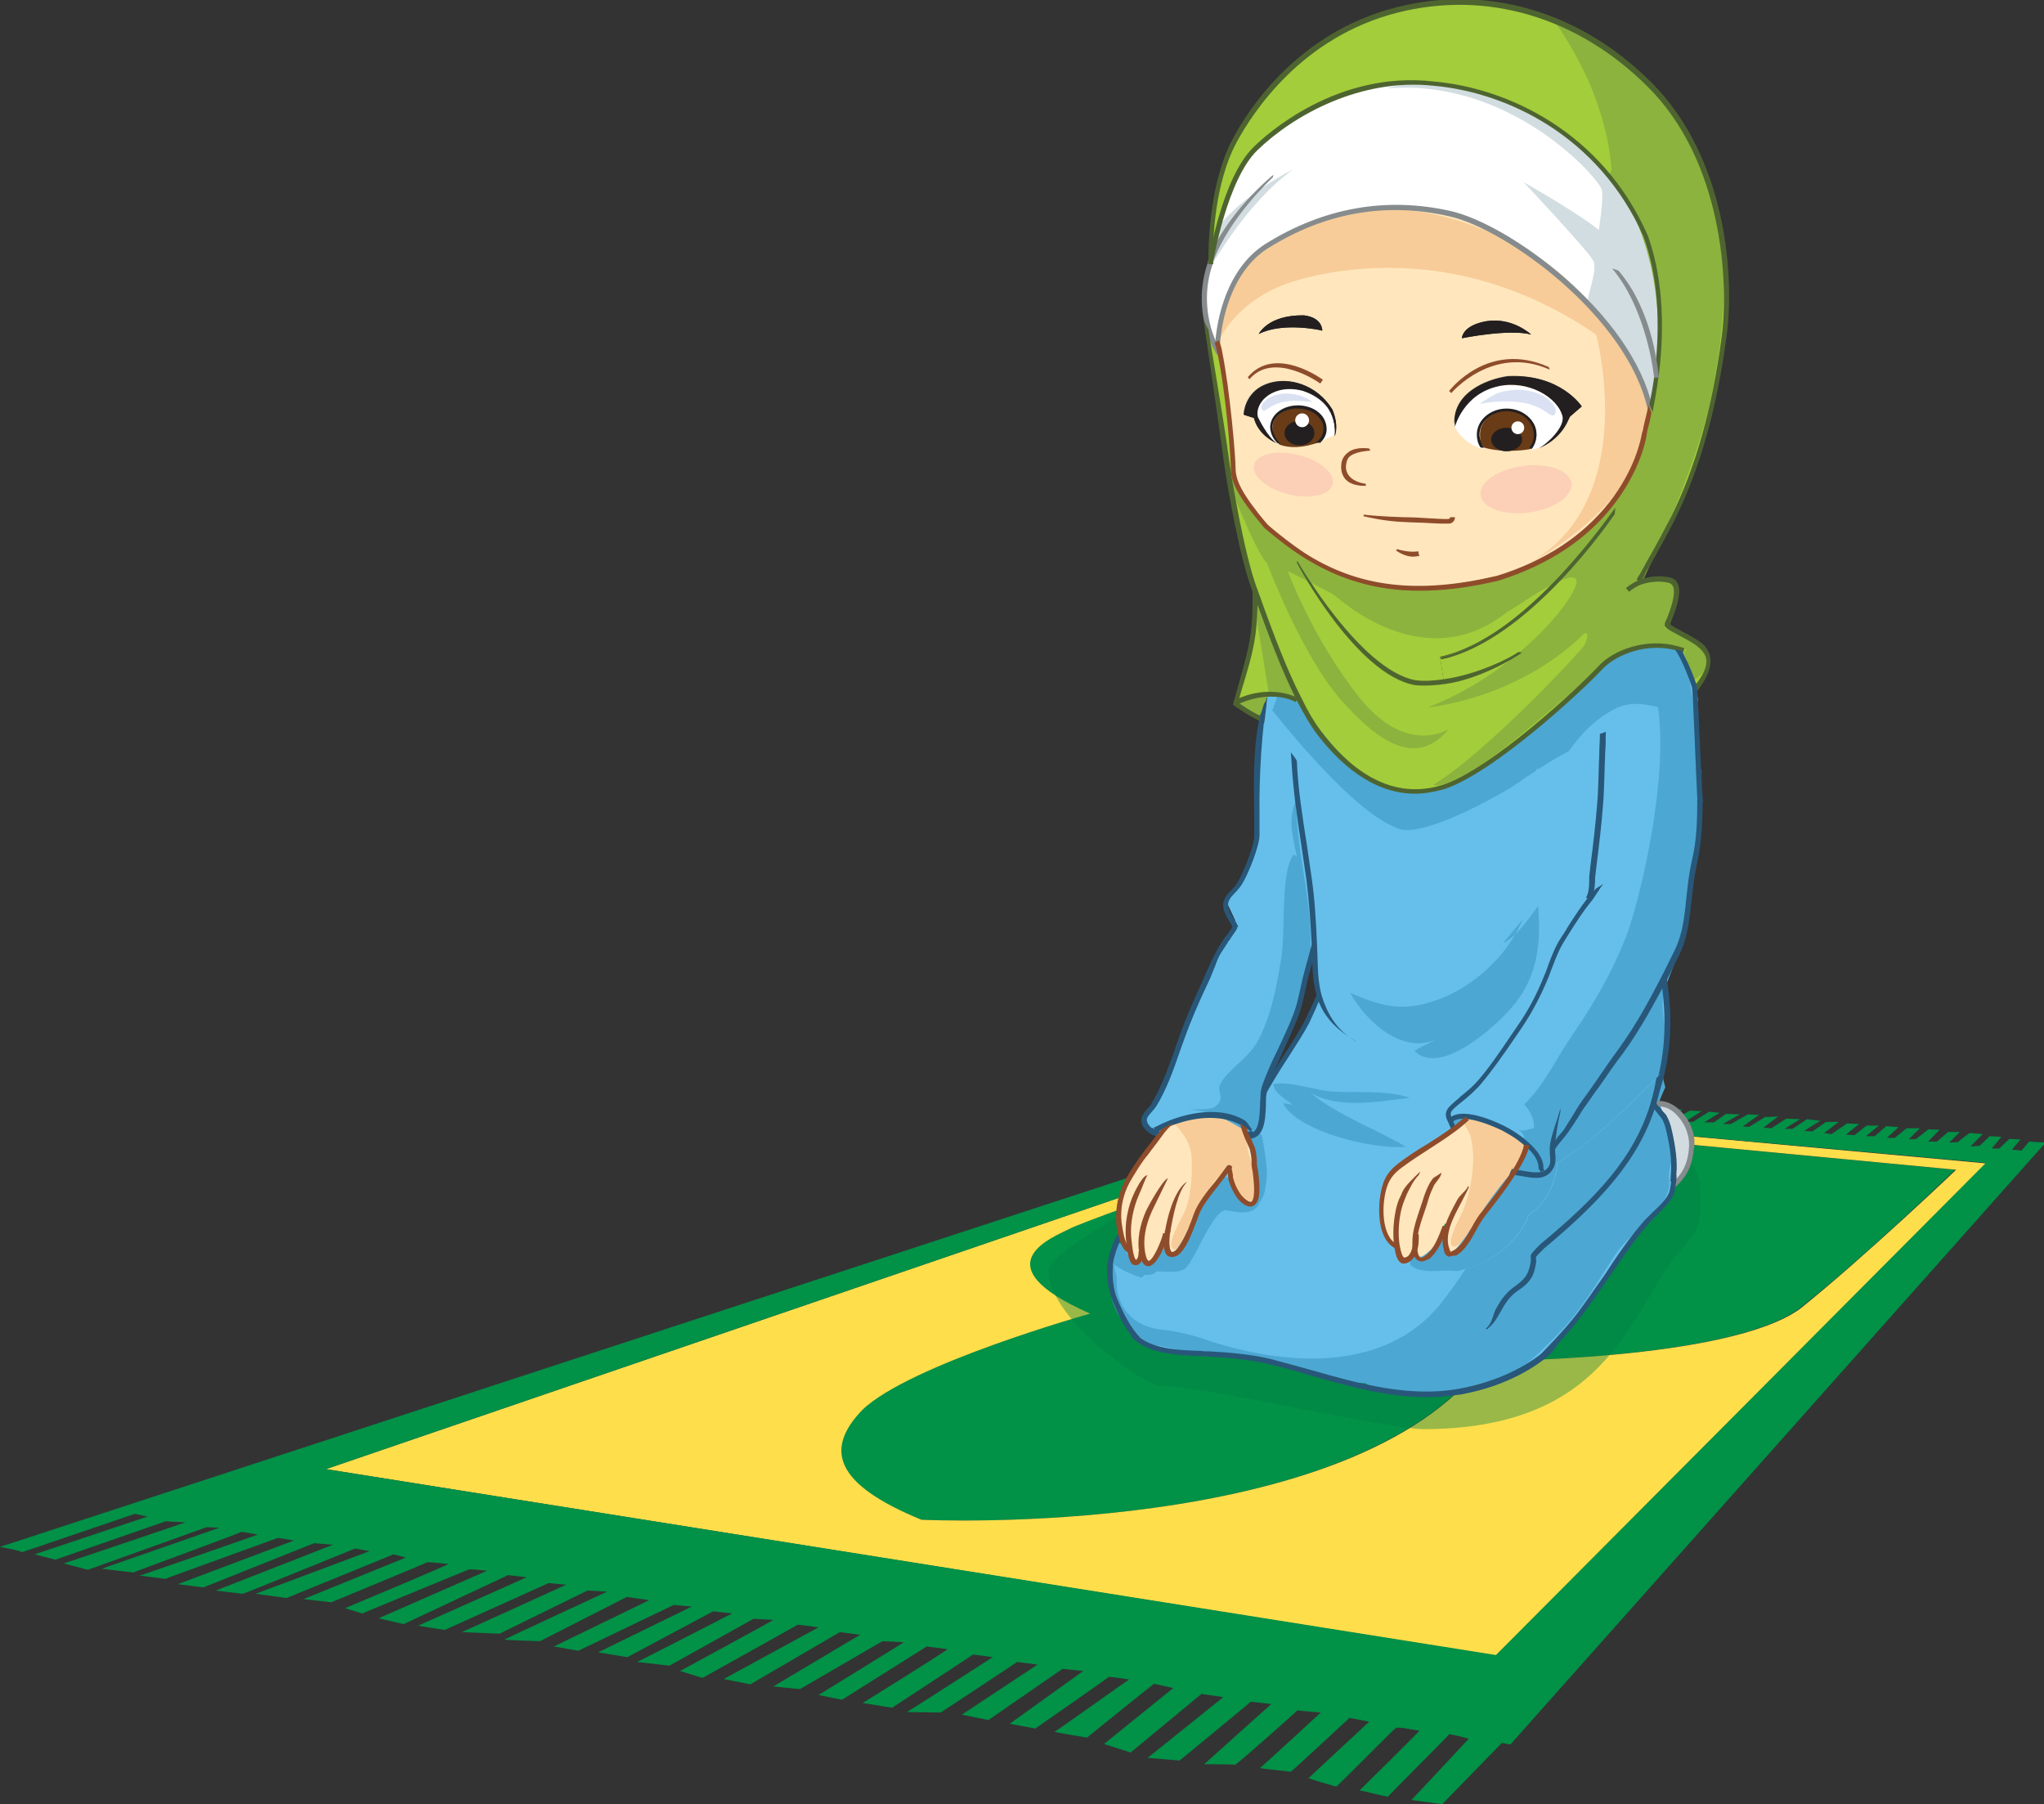 <?xml version="1.0" encoding="utf-8"?>
<!-- Generator: Adobe Illustrator 21.1.0, SVG Export Plug-In . SVG Version: 6.00 Build 0)  -->
<svg version="1.1" id="Layer_1" xmlns="http://www.w3.org/2000/svg" xmlns:xlink="http://www.w3.org/1999/xlink" x="0px" y="0px"
	 viewBox="0 0 383.8 338.7" style="enable-background:new 0 0 383.8 338.7;" xml:space="preserve">
<rect x="0" y="0" width="383.8" height="338.7" fill="#333333" stroke="none"/>
<style type="text/css">
	.st0{fill:#019147;}
	.st1{fill:#FFDE4C;}
	.st2{opacity:0.4;fill:#028142;}
	.st3{fill:#66BFEB;}
	.st4{fill:#FFE6BD;}
	.st5{fill:#4CA7D3;}
	.st6{fill:#F7CC98;}
	.st7{fill:#285779;}
	.st8{fill:#8E4C2B;}
	.st9{fill:#A3CD3A;}
	.st10{fill:#FFFFFF;}
	.st11{fill:#231F20;}
	.st12{fill:#693B17;}
	.st13{fill:#D2DDE1;}
	.st14{fill:#8CB33E;}
	.st15{fill:#868B8D;}
	.st16{fill:#4E6430;}
	.st17{fill:#DAE1F2;}
	.st18{fill:#FCCFB7;}
	.st19{fill:#D2DCE0;}
	.st20{fill:#868C8E;}
</style>
<g>
	<g>
		<g>
			<g id="XMLID_96_">
				<g>
					<path class="st0" d="M259.4,209.4l107.7,10.2c0,0-17.2,16.6-29.3,26.1c-13.5,9.8-59.1,9.8-59.1,9.8
						c-24.9,33.9-105.9,29.8-105.9,29.8c-16.3-6.7-18.1-13.2-11.1-20.6c8.9-8.6,42.8-18.1,42.8-18.1c-21.2-9.3-6.5-14.5-3.7-16
						C203.7,229.1,259.4,209.4,259.4,209.4z"/>
					<path class="st1" d="M61.2,275.8L259.4,208l113.5,10.4l-92,92.4L61.2,275.8z M201,230.6c-2.8,1.5-17.5,6.7,3.7,16
						c0,0-33.9,9.5-42.8,18.1c-7.1,7.4-5.2,13.9,11.1,20.6c0,0,81,4,105.9-29.8c0,0,45.6,0,59.1-9.8c12-9.6,29.3-26.1,29.3-26.1
						l-107.7-10.2C259.4,209.4,203.7,229.1,201,230.6z"/>
					<path class="st0" d="M61.2,275.8l219.7,34.9l92-92.4L259.4,208L61.2,275.8z M88.2,294.6c-0.2,0-20.2,8.3-20.2,8.3l-3.2-1
						c0,0,19.6-8.2,19.4-8.3c-0.1,0-3.9-0.4-4-0.3c-0.1,0.1-18,7.5-18,7.5l-5.2-0.6l19.2-7.8l-2.3-0.6l-20.1,8.2l-5.8-0.8l21.4-8
						l-2.7-0.5c0,0-20.9,8.5-21.1,8.5c-0.2,0-5.1-0.6-5.1-0.6l22-8.6l-3.5-0.3L38.2,298l-4.8-0.6l21.8-8.2l-3-0.5l-21.2,7.7
						c0,0-4.5-0.6-4.8-0.6c0.8-0.2,22.2-7.7,22.2-7.7s-3.1-0.6-3.1-0.5c0,0.1-20.3,7.6-20.3,7.6l-5.9-0.7l22.1-7.7l-2.4-0.1l-22.3,8
						c0,0-4.6-1.2-4.5-1.2c0.1,0,22.8-7.7,22.8-7.7l-3.7-0.2l-20.7,7.2l-3.9-1l21.2-7.1l-2.4-0.5c0,0-21.1,7.2-21.2,7.2
						C4,291.1,0,290.4,0,290.4l266.2-87.1l0.9,0.2l-3.9,2.1l1,0.1l4.3-1.8l1.8,0.1l-4,2l1.2,0.2l4-2l2,0.1c0,0-4.1,2-4,2.1
						c0.1,0.1,1.3,0.1,1.3,0.1l4.1-2l1.6,0.1l-3.2,2.2h1.5l3.5-2.1h1.7l-3.5,2.3c0,0,1.1,0,1.3,0c0.1,0,3.8-2,3.8-2l1.9,0.2
						l-3.7,2.1l1.4,0.1l3.6-1.9l2.3,0.1c0,0-3.9,2.2-3.8,2.2s1.3,0.1,1.3,0.1l3.8-2.2l2.5,0.2l-3.8,2.2h1.5l3.4-2
						c0,0,1.8,0.1,1.9,0.1c0,0-3,2.1-3,2.1l1.5,0l3.1-1.9c0,0,2.2,0,2.3,0c0.1,0-3.3,2-3.3,2l1.2,0.1l3.6-1.9l2,0.2c0,0-3.5,2-3.3,2
						s1.5,0,1.5,0l3.3-1.7l2,0.2l-2.9,1.9l1.1,0.1l3.3-1.8h2.3l-3.7,2l1.8,0l3.3-1.6l2,0l-2.9,1.9l1.6,0.1l3.1-1.7l2.1,0.1l-3,1.9
						l1.4,0l3-1.7l2.2,0.1c0,0-3.2,2-3,2c0.2,0,1.4,0,1.4,0l3-1.9l2,0.2l-2.9,1.8h1.8l2.3-1.6l2.6,0.1l-3.2,1.8l1.5,0l3.2-1.8
						l2.1,0.1c0,0-3.2,2.2-3,2.2c0.1,0,1.2,0,1.2,0l2.9-1.8l2.5-0.1c0,0-2.9,2.1-2.7,2.1s1.4,0.1,1.4,0.1l2.8-1.8l2.6,0.1l-2.9,1.8
						l1.5,0l2.7-1.8l2.5,0.3c0,0-3.1,1.9-3,1.9s1.5,0.1,1.5,0.1l2.6-1.8h2.4l-2.8,2.1l1.4,0.2l2.9-2l2.3,0.1l-2.5,2l1.6,0.1l2.3-1.8
						l2.3,0c0,0-2.5,2-2.4,2s1.6,0,1.6,0l2.2-1.9l2.3,0.2l-2.2,2l1.5,0l2.2-1.8h2.5l-2.1,2.1l1.4-0.1l2.3-1.8l2.1,0.1
						c0,0-2.2,2.2-2.1,2.2c0.1,0,1.6,0,1.6,0l2.1-1.8h2.2l-2,2l1.6-0.1c0,0,2.1-1.7,2.3-1.7s2.4,0.2,2.4,0.2l-2.3,2.3l1.7-0.1
						l1.9-1.8l2.2,0.1l-1.8,2.2l1.4,0l1.9-1.8l2.1,0.1l-1.6,1.9l1.8,0.2l1.4-1.7l3.1,0.2L283.6,327.5l-1.6-0.3l-11.2,11.5
						c0,0-5.7-0.8-5.8-0.8c0.1,0,10.8-11.5,10.8-11.5s-3.8-1-3.7-0.8c0,0.1-11.5,11.6-11.5,11.7c-0.2,0-5.3-1.2-5.3-1.2
						s11.5-11.3,11.2-11.2c-0.3,0-3.9-0.8-4.4-0.5c-0.5,0.3-11,11-11.2,11c-0.1,0-5.2-1.5-5.2-1.6c0.1-0.1,11.4-10.6,11.4-10.6
						l-3.7-0.7c0,0-10.9,10.1-11,10.1c-0.1,0-5.9-0.6-5.8-0.7c0.1,0,11.4-10.4,11.4-10.4s-4.4-0.4-4.4-0.4
						c0.1,0-11.5,10.3-11.7,10.2c-0.1-0.1-5.8-0.1-5.8-0.1l12.6-11.3c0,0-4-0.5-3.9-0.4c0.1,0-13.3,11-13.3,11l-6-0.5l14.2-11.4
						l-4.1-0.6L212.3,329l-5-1.6l13-10.5c0,0-3.5-0.8-3.6-0.8c-0.1,0-12.6,10.1-12.6,10.1s-6.1-1-6.1-1.1c0.2,0,13.9-9.8,14-9.8
						c0.1,0-3.9-0.6-3.8-0.5c0,0.1-13.8,9.7-13.8,9.7l-4.8-0.9l13.8-9.9l-3.9-0.4l-13.9,9.6l-5-1l14.2-9.4L191,312
						c0,0-14.3,9.5-14.4,9.5c-0.1,0-6.3-0.1-6.3-0.1c0.1,0,16.1-10.3,16.1-10.3s-3.5-0.5-3.7-0.5c0.1,0-15.2,10-15.2,10l-5.5-0.9
						c0,0,16.1-10,15.9-10.1c-0.1,0-3.9-0.5-3.9-0.5l-15.9,10l-4.4-0.9c0,0,16.1-9.9,16-9.9c-0.1,0-4-0.2-4-0.2l-15.5,9l-5-0.5
						l16.3-9.7l-3.8-0.5l-16.8,9.8l-5-1l17.8-9.7c0,0-3.8-0.5-3.9-0.5c-0.1,0.1-17.9,10-17.9,10l-4.2-1.3c0,0,17.7-9.6,17.5-9.6
						c-0.2,0-3.7-0.2-3.7-0.2l-15.8,8.8l-6.1-0.7c0.2,0,18-9.2,17.9-9.1c-0.1,0-3.6-0.4-3.6-0.4l-16.1,8.6l-5.5-0.9l17.6-8.6
						l-3.4-0.3l-17.9,8.6l-4.6-0.8l17.9-8.7l-4.2-0.6l-16.3,8.3c0,0-6.7-0.2-6.7-0.3c0.1-0.1,19.3-9,19.3-9l-3.7-0.2l-16.5,8.1
						c0,0-7.1-0.3-7.1-0.3c0.1,0,19.6-8.9,19.6-8.9l-3.3-0.3l-19.5,8.8l-5-0.8l20.4-9.1l-3.5-0.4l-19.6,9.2l-4.7-1.1l20.3-8.9
						C91.2,294.8,88.3,294.6,88.2,294.6z"/>
				</g>
				<g>
				</g>
			</g>
		</g>
		<path class="st2" d="M263.1,215.5c-4.6,0-20.6-4-24.9-2.3c-2.4,1-41,20.6-41.3,25.1c-0.6,8.5,17.7,22.1,21.6,21.9
			c5.9-0.2,43.1,8.2,48.8,8.1c33.7-0.1,38.2-20.2,47.1-32.2c3.1-4.2,5.6-3.9,4.8-13.6c-0.6-7.6-11.1-7.5-15.3-8.8
			c-6.9-2.1-13.8-2.2-20.8-1.3c-4.1,0.5-8.1,1.8-12,2.2c-3.1,0.4-6.3-0.2-9.1,1.3"/>
	</g>
	<g>
		<g>
			<g>
				<g id="XMLID_95_">
					<g>
						<path class="st3" d="M286.7,214.6c-1.4-1.2-3.1-2.2-4.2-2.8c-1.8-0.9-8.2-3.7-10-1.2l0,0c-0.5-1-0.8-1.8,0.3-2.7
							c1.6-1.5,3.4-2.7,4.9-4.4c2.9-3.3,5.2-7.1,7.7-10.7c2-2.9,3.7-6.1,5-9.3c1.1-2.6,1.7-4.9,3.3-7.3c1.5-2.3,3.1-5,4.9-7.2
							l-0.2-0.1c0.9-1.4,0.5-3.4,0.7-4.9c0.6-4.3,1.1-8.6,1.5-12.9c0.2-3.3,0.3-6.6,0.4-9.8c0.1-1.8,0.1-3.6,0.2-5.5
							c0.1-2-0.4-4.7,0.4-6.7l0,0c0.4-0.5,0.8-0.9,1.2-1.5c0.2-0.3,0.5-0.7,0.9-1.1c2.4-2.9,7.2-5.8,10.5-6.2c1.3-0.2,2.4,0,3.5,0.3
							c1.1,3.2,0.4,6.1,0.6,8.6c0.5,5.6,0.9,10.8,1,16.4c0.1,5.2,0.3,11-0.9,16.3c-1.4,6-0.6,11.5-3.3,17.1
							c-0.9,1.7-1.7,3.5-2.6,5.2c-2.4,4.6-4.9,9.1-8,13.5c-2.3,3.1-4.5,6.4-6.7,9.5c-1.2,1.7-2.3,3.6-3.5,5.3
							c-0.7,1.1-2.1,2.4-2.7,3.7c0.1,1,0.3,2.4-0.3,3.3c-1.5,2.5-4.8,1-7.2,0.8c1.2-1.9,2.2-3.8,2.5-5.2L286.7,214.6z"/>
						<path class="st3" d="M251.5,251.6c11.3-0.1,22.3-0.9,33.3-2.5c11.5-9.1,20.8-23.3,25.1-36c0.1-1.4,0.4-2.9,0.9-4.5
							c0.5-1.3,0.9-2.6,1.5-3.9c-0.2-0.3-0.5-0.6-0.6-0.8c-0.1-0.1-0.2-0.3-0.2-0.4c1.7-5.7,2.1-12.2,1-19.7
							c-2.4,4.6-4.9,9.1-8,13.5c-2.3,3.1-4.5,6.4-6.7,9.5c-1.2,1.7-2.3,3.6-3.5,5.3c-0.7,1.1-2.1,2.4-2.7,3.7c0.1,1,0.3,2.4-0.3,3.3
							c-1.5,2.5-4.8,1-7.2,0.8c-1.8,2.8-4,5.7-5.4,7.4c-1.5,1.8-2.3,4-3.7,5.9c-0.5,0.7-1.1,1.4-1.9,1.8c-1.2,0.6-1.2,0.4-1.5-0.7
							c-0.4-1.4-0.2-2.9,0.3-4.4l-0.3-0.1c-0.6,1.9-1.6,4.4-3.2,5.7c-1.8,1.4-2.4,0.2-2.5-1.5c0-0.1,0-0.2,0-0.3
							c-0.1,0.9-0.4,1.8-1.1,2.4c-1.6,1.4-2-0.6-2.2-1.8c0-0.2-0.1-0.4-0.1-0.6l-0.2,0c-3.3-1.8-3.2-8.2-2-11.6
							c0.6-1.6,1.5-2.6,2.8-3.6c3.2-2.4,6.7-4.3,9.9-6.7l0-0.1c-0.2-0.5-0.4-1-0.6-1.4c-0.5-1-0.8-1.8,0.3-2.7
							c1.6-1.5,3.4-2.7,4.9-4.4c2.9-3.3,5.2-7.1,7.7-10.7c2-2.9,3.7-6.1,5-9.3c1.1-2.6,1.7-4.9,3.3-7.3c1.5-2.3,3.1-5,4.9-7.2
							l-0.2-0.1c0.9-1.4,0.5-3.4,0.7-4.9c0.6-4.3,1.1-8.6,1.5-12.9c0.2-3.3,0.3-6.6,0.4-9.8c0.1-1.8,0.1-3.6,0.2-5.5
							c0.1-2-0.4-4.7,0.4-6.7l0,0c-0.5,0.4-1.1,0.9-2.1,1.5c-1.4,0.9-2.8,1.8-4,2.7c-1.9,1.2-3.8,2.6-6,3.7
							c-2.4,1.3-4.8,2.7-7.1,4.1c-3.7,2.2-7.6,4.4-11.6,6.3c-2.9,1.4-5.6,2.2-7.9,2.5c-1.9,0.2-3.6,0-5.1-0.6
							c-3-1.1-5.1-3.2-7.1-5.2c-2.3-2.3-4.5-4.4-7.8-5.2c0.2,1.4,0.2,2.7,0.3,4.1c0.3,7.5,1.8,14.8,2.8,22.2c0.6,4.1,0.8,8.3,1,12.4
							v0c0.1,1.7,0.1,3.4,0.2,5.1c0.1,1.7,0.3,3.1,0.7,4.5c-0.7,1.5-1.7,3.8-2.2,4.9c-1.3,2.4-2.8,4.6-4.3,7c-1,1.5-2.9,4.6-4,6.6
							c-0.4,3,0.2,7.6-2.6,7.9l-0.4,0.2c0.4,0.8,0.7,1.5,0.9,2.1c0.3,0.9,0.3,1.9,0.4,2.8c0.2,2,0.6,4.2,0.3,6.2
							c-0.4,2.4-2,1.5-3.1,0.2c-0.7-1-1.3-2.1-1.6-3.3c-0.2-0.6-0.1-1.8-0.5-2l-0.1,0c-1.7,2.4-4.9,5.7-5.9,8.4
							c-0.3,1-0.7,2-1.1,2.9c-0.5,1.2-1.6,3.9-2.8,4.5c-1.9,1-1.7-2.2-1.5-3.8l-0.4,0c-0.3,1.8-3.3,8.8-4.3,4.1
							c0-0.2-0.1-0.4-0.1-0.5l-0.2,0c0,0.8-0.3,2.1-1.1,1.9c-0.5-0.1-0.8-1.1-1-2.2h0c-0.5-0.2-0.9-0.7-1.2-1.4
							c-0.9,1.3-1.7,2.7-2.4,4.1c0.3,0.3,0.5,0.5,0.8,0.8c4.1,3.8,8.8,6,13.8,8.4c5.7,2.7,12.1,5.8,18.6,8.1
							C244.3,252.9,247.5,251.7,251.5,251.6z"/>
						<path class="st4" d="M262.4,233.8l-0.2,0c-3.3-1.8-3.2-8.2-2-11.6c0.6-1.6,1.5-2.6,2.8-3.6c3.2-2.4,6.7-4.3,9.9-6.7l0-0.1
							c-0.2-0.5-0.4-1-0.6-1.4l0,0c1.8-2.4,8.3,0.4,10,1.2c1.1,0.6,2.8,1.6,4.2,2.8l-0.2,0.2c-0.3,1.5-1.3,3.3-2.5,5.2
							c-1.8,2.8-4,5.7-5.4,7.4c-1.5,1.8-2.3,4-3.7,5.9c-0.5,0.7-1.1,1.4-1.9,1.8c-1.2,0.6-1.2,0.4-1.5-0.7c-0.4-1.4-0.2-2.9,0.3-4.4
							l-0.3-0.1c-0.6,1.9-1.6,4.4-3.2,5.7c-1.8,1.4-2.4,0.2-2.5-1.5c0-0.1,0-0.2,0-0.3c0.1-0.7,0.1-1.4,0.1-2
							c-0.1,0.6-0.2,1.3-0.1,2c-0.1,0.9-0.4,1.8-1.1,2.4c-1.6,1.4-2-0.6-2.2-1.8C262.4,234.2,262.4,234,262.4,233.8z"/>
						<path class="st3" d="M237.3,205.4c-0.4,3,0.2,7.6-2.6,7.9l-0.4,0.2c-0.5-1-0.9-2-0.9-2.8l0,0c-3.9-2.2-9-1.6-13.4,0.1
							c-0.6,0.6-1.3,1.3-1.9,2.1c-1.3,0.1-2.8-1.1-3.1-2.1c-0.4-1.3,0.9-2.1,1.7-3.3c2.4-3.9,3.8-8.4,5.3-12.6
							c1.5-4.2,3.5-8.4,5.3-12.6c0.9-2,1.8-3.7,2.8-5.6c0.8-1.5,2.2-2,1.8-4l-1.7-3.6c0.3-0.8,3.1-3.3,3.4-4.1
							c3.8-8.4,2.3-10.9,2.5-19.6c0-2,0.8-7.7,0.8-9.6c1.1-0.1,2.6,2.4,3.7,2.5c0.8,0,1.5,0.1,2.2,0.3c0.2,1.4,0.2,2.7,0.3,4.1
							c0.3,7.5,1.8,14.8,2.8,22.2c0.6,4.1,0.8,8.3,1,12.4v0c-0.5,2.4-1.7,5.8-2,7.7c-0.4,2-0.8,4-1.6,5.9c-1.7,4.4-4,8.6-5.6,13
							C237.4,204.3,237.3,204.8,237.3,205.4z"/>
						<path class="st4" d="M230.5,219.5c-1.7,2.4-4.9,5.7-5.9,8.4c-0.3,1-0.7,2-1.1,2.9c-0.5,1.2-1.6,3.9-2.8,4.5
							c-1.9,1-1.7-2.2-1.5-3.8l-0.4,0c-0.3,1.8-3.3,8.8-4.3,4.1c0-0.2-0.1-0.4-0.1-0.5l-0.2,0c0,0.8-0.3,2.1-1.1,1.9
							c-0.5-0.1-0.8-1.1-1-2.2h0c-0.5-0.2-0.9-0.7-1.2-1.4c-0.5-1.2-0.7-2.8-0.8-3.8c-0.3-2.7,0.3-5.4,1.6-7.8
							c0.8-1.5,2.1-3.5,3.1-4.9c0.7-0.9,1.9-2.5,3.1-4c0.6-0.8,1.3-1.6,1.9-2.1c4.4-1.7,9.5-2.3,13.4-0.1l0,0c0,0.8,0.5,1.9,0.9,2.8
							c0.4,0.8,0.7,1.5,0.9,2.1c0.3,0.9,0.3,1.9,0.4,2.8c0.2,2,0.6,4.2,0.3,6.2c-0.4,2.4-2,1.5-3.1,0.2c-0.7-1-1.3-2.1-1.6-3.3
							C230.9,220.9,231,219.7,230.5,219.5L230.5,219.5z"/>
					</g>
				</g>
				<path class="st5" d="M272.4,210.3c0,0.3-0.1,1.3,0.4,1.5c0.6,0.2,1.3-0.8,1.7-1.2C276.5,208.3,272.8,209,272.4,210.3"/>
				<path class="st6" d="M219.6,210.5c1,0.1,2.2,2,2.8,2.8c1.1,1.6,1.4,3.3,1.4,5.3c0,2.6-0.2,5.4-1,8c-0.5,1.7-4.4,7.4-2.2,8
					c1.1-0.6,1.7-2.6,2.3-3.7c1.1-2,2-4.1,3.2-6c0.7-1,1.3-2.3,2-3.2c0.5-0.7,1.6-1.7,2.4-1.4c0.8,0.3,1.2,2.3,1.6,2.9
					c1.2,2.1,3.7,3.9,3.7-0.2c0-2.1-0.6-4.1-1.2-6c-0.5-1.5-0.4-3.6-1-5c-0.8-1.7-4-2.5-5.7-2.5c-2.4,0-6.6,0.3-8.7,1.6
					c0.2,0.1,0.2-0.1,0.4-0.1"/>
				<path class="st6" d="M275,210.3c-0.4,0.8,0.9,2.1,1.1,2.9c0.4,1.6,0.6,3.5,0.5,5.2c-0.2,3.5-0.9,7-2.5,10.2
					c-0.5,0.9-2.7,5.2-1.1,5.4c0.9,0.1,2.2-1.7,2.6-2.4c1.9-2.7,3.7-5.4,5.7-8c1.6-2.1,3.2-4.1,4.5-6.5c0.3-0.6,1-1.6,0.9-2.3
					c-0.2-1-2.4-2.1-3.3-2.6c-1.4-0.8-3.1-1.2-4.7-1.8C278.1,210.3,274.7,208.7,275,210.3c0.3,0,0.4-0.1,0.6-0.2"/>
			</g>
			<path class="st5" d="M273.9,238.7c0.1,1.2,0.2,2.6-0.2,3.8c-1.5,4.2-4.3,6.9-7.7,8.6c6.3-0.4,12.6-1,18.8-1.9
				c11.5-9.1,20.8-23.3,25.1-36c0.1-1.4,0.4-2.9,0.9-4.5c0.6-1.6,1.2-3.1,1.9-4.6c-0.5-1.7-0.8-3.3-0.4-4.7c1-3.4,0.4-5.7,0-8.9
				c-0.7-4.9,1.8-7.3,3-12.7c3.1-13.4,5.4-25.3,3.4-38.2c-1-6.5,0-14-3.2-19.5c-3.4-6-11.8-3.8-15.5,1.3l-0.4,0.4
				c20.8-4.5,9.4,44.6,5.7,54.1c-2.6,6.7-6.3,13-10.4,18.9c-2.7,4-5.1,9.1-8.7,12.5c1,1.2,2,2.7,1.8,4.5c-1.2,0.2-1.6,0.7-2.9,0.3
				c1.6,0.9,1.1,2.3,0.8,4.1c-0.1,0.7-0.8,1.4-0.9,2.2c0,0.1,0,0.3,0,0.4c-2.3,2.5-4.4,5.2-6.3,8c-0.6,0.9-5.9,9.8-6.7,8.2
				c-0.6-1.1-1.3-3.1-1.4-1.9c-1.1,0.4-3.2,3.1-4,2.8c-1.2-0.3-2.4,1.1-1.5,1.8C267.4,239.4,271.4,238.1,273.9,238.7z"/>
			<path class="st5" d="M245.4,252.8c-3.8-0.6-7.4-1.5-10.1-2.3c-5.1-1.5-8.9-2.6-12.6-4c0.2,0.1,0.3,0.1,0.5,0.2
				c5.7,2.7,12.1,5.8,18.6,8.1C242.9,254,244.1,253.3,245.4,252.8z"/>
			<path class="st5" d="M209.4,238.3c1.5,1.4,3.2,2.6,4.9,3.7c-0.3-0.5-0.3-1-0.1-1.6c1.1-3.3,6.7-0.4,8.6-2.5
				c1.8-2,5.2-11.1,7.5-10.7c1.8,0.3,4.7,1.1,6-1c0.1-0.2,0.2-0.4,0.3-0.6c0.6-0.8,0.9-1.7,1-2.7c0.7-3.1-0.1-6.3-0.6-9.4
				c-0.2-1.4-2.3-0.7-2.4,0.6c-0.1,1.8,0.6,3.6,0.8,5.3c0.1,0.8,0.2,4.6,0.2,5.3c0.1,2.7-4.1-0.8-4.6-3c-0.2-0.9-1.4-1-2.1-0.3
				c-1.3,1.3-8.2,14.8-9,14.1c-0.5-0.4-1.1-2.7-2.7-0.1L216,237c-0.3,0-1-0.2-1.2-0.1c-1,0.1-2-0.2-2.8-0.9
				c-0.6-0.9-1.9-4.5-2.8-1.7c-0.3,1.1-0.6,2.1-0.9,3.1C208.7,237.7,209.1,238,209.4,238.3z"/>
			<path class="st5" d="M215.8,236.9c-1-0.9-2.8,0.5-2,1.6c0.6,0.9,1.5,1,2.6,0.7C218,238.7,217.3,236.5,215.8,236.9z"/>
			<path class="st5" d="M242.9,160.4c-2.5,3.3-1.5,14.4-2.3,19.4c-0.9,5.4-1.9,11.2-4.7,16.1c-1.7,2.9-5.4,4.9-6.8,7.7
				c-0.7,1.5,1.2,2.6-1,4.2c-0.8,0.6-3.8,0.4-4.8,0.5c5.2,0.3,7.9,2.6,12.1,4.8c2.5-3.9,1.4-7.2,2.5-11c0.6-2.1,2.2-4.3,3.2-6.3
				c2.4-4.6,4.3-10.1,4.8-14.9c1.1-10.7-2.6-20.3-2.5-30.7c-1.7,3.6-0.6,7,0.1,10.6"/>
			<path class="st5" d="M285.9,172.6c-2.7,6.6-9,12.5-15.7,15c-7.1,2.6-10.8,1.2-16.7-1.2c3.2,5.7,11.3,13.3,18.6,7.2
				c-2.1,1.7-4.4,2.3-6.5,3.7c4.8,4.8,15-4.4,18.2-8.1c5-5.7,5.6-12.3,5-19.1c-1.7,2.3-4,5.7-6.6,7"/>
			<g>
				<g>
					<g>
						<path class="st7" d="M217.1,212.6l0-0.5l-0.1,0.3l0,0l0,0L217.1,212.6c-0.3,0-0.7,0.1-0.9-0.3l-0.1-0.3l0.3-0.3l0.3,0.3l0-0.4
							c0.2,0,0.5-0.1,0.7,0.1l0.2,0.4l0,0.5L217.1,212.6z"/>
					</g>
					<g>
						<path class="st7" d="M234.8,212.4c-0.6-0.5-1.1-0.9-1.8-1.2c-3.3-1.8-8-1.8-13,0.1c-1,0.4-1.9,0.8-2.7,1.2l-0.4-0.9
							c0.9-0.5,1.8-0.9,2.8-1.3c5.3-2,10.3-2.1,13.8-0.1c0.7,0.3,1,1.2,1.6,1.8L234.8,212.4z"/>
					</g>
					<g>
						<path class="st7" d="M232.3,174.3c0-0.1-0.1-0.2-0.1-0.4c-0.1-0.3-0.1-0.5-0.1-0.8c-0.1,0.1-0.1,0.2-0.2,0.2
							c-0.5,0.6-0.8,1.3-1.3,1.9c-1.7,2.1-2.8,4.5-3.9,6.9c-0.4,0.8-0.7,1.7-1.1,2.5c-1.5,3.3-3,6.7-4.2,10.1
							c-0.3,0.8-0.6,1.7-0.9,2.6c-1.2,3.4-2.5,6.9-4.3,9.9c-0.2,0.4-0.5,0.7-0.8,1c-0.6,0.7-1.4,1.6-1,2.8c0.4,1.2,2.1,2.5,3.6,2.4
							l0.1,0l0-1l-0.1,0c-1.1,0.1-2.4-1-2.6-1.8c-0.2-0.6,0.1-1,0.8-1.8c0.3-0.3,0.6-0.7,0.9-1.1c1.9-3.1,3.2-6.7,4.4-10.2
							c0.3-0.9,0.6-1.7,0.9-2.5c1.2-3.4,2.7-6.8,4.2-10c0.4-0.8,0.8-1.7,1.1-2.5c0.7-1.6,0.7-2.1,1.5-3.5l1.3-2
							c0.7-1.4-0.5,0.6,0.5-0.7l0.1-0.2C231.5,175.5,231.9,175,232.3,174.3C232.3,174.4,232.3,174.3,232.3,174.3z"/>
					</g>
					<g>
						<path class="st7" d="M234.3,213.8l-0.1-0.3c-0.1-0.2,0-0.4,0-0.8c0-0.1,0-0.2,0-0.2l1-0.2c0,0.1,0,0.2,0,0.3
							c1.1-0.6,1.3-2.5,1.4-5.1c0-0.8,0.1-1.5,0.1-2.1c0-0.6,0.2-1.2,0.3-1.6c0.8-2.3,1.9-4.7,3-6.9c0.9-2,1.9-4,2.7-6.1
							c0.8-1.9,1.2-4,1.6-5.8c0.2-1,0.6-2.5,1-4c0.4-1.3,0.7-2.6,1-3.7l1,0.1c-0.3,1.1-0.6,2.4-1,3.7c-0.4,1.5-0.8,2.9-1,3.9
							c-0.4,1.8-0.8,4-1.6,6c-0.8,2.1-1.8,4.2-2.7,6.2c-1,2.2-2.1,4.5-2.9,6.8c-0.1,0.4-0.2,0.8-0.3,1.4c-0.1,0.7-0.1,1.4-0.1,2.1
							c-0.1,2.8-0.3,6-3,6.3L234.3,213.8z"/>
					</g>
					<g>
						<path class="st7" d="M254.5,195.4c-3.8-2.2-6.1-4.8-7.2-8.2c-0.4-1.5-0.7-3-0.8-4.6c-0.1-1.7-0.2-3.3-0.2-5l0-0.1
							c-0.2-4.3-0.5-8.4-1-12.4c-0.3-2-0.6-4.1-0.9-6.1c-0.8-5.2-1.6-10.7-1.9-16.1c-0.1-1.6-0.2-2.9-0.3-4.1l0.2-0.4
							c0.1,1.2,1,2.6,1.1,4.3c0.2,5.4,1.1,10.8,1.9,16c0.3,2.1,0.6,4.1,0.9,6.2c0.6,4.1,0.8,8.2,1,12.5l0,0.2c0.1,1.7,0.1,3.3,0.2,5
							c0.1,1.6,0.3,3,0.7,4.4c1,3.2,2.7,6.4,6.4,8.5L254.5,195.4z"/>
					</g>
					<g>
						<path class="st7" d="M237.1,206.6l-0.2-2c0.2-0.3-0.3,0.9-0.1,0.5c1.1-2,3.1-5.1,4-6.6l0.9-1.4c1.2-1.8,2.3-3.6,3.3-5.5
							c0.3-0.6,0.7-1.5,1.2-2.5c0.4-0.8,0.7-1.6,1-2.3l0.4-0.9l0.3,1.2l0.1,0.1c-0.3,0.6-0.7,1.5-1,2.3c-0.5,1-0.9,2-1.2,2.6
							c-1,1.9-2.2,3.7-3.4,5.6l-0.9,1.4c-1,1.5-2.9,4.6-4,6.6C237.4,206,237.3,206.3,237.1,206.6z"/>
					</g>
					<g>
						<path class="st7" d="M280.7,249.7c0.3-0.5,0.5-0.9,0.8-1.4c0.8-1.4,1.5-2.9,3.4-4.4c2.5-1.9,2.8-3.5,3.1-5.2
							c0.3-1.6,0.6-3.4,3-5.9c10.3-9.6,17.8-18.3,21-29.2c1.8-6.1,2.1-12.6,1-19.8c0-0.1,0-0.3-0.1-0.5l-0.3,0.1l-0.7,0.2
							c0,0.1,0,0.2,0,0.4c1.1,7.1,0.8,13.5-0.9,19.5c-3.1,10.7-10.2,18.9-20.7,28.7c-2.6,2.8-2.9,4.8-3.3,6.5
							c-0.3,1.6-0.5,2.9-2.7,4.5c-2.1,1.6-3,3.3-3.8,4.8c-0.3,0.6-0.5,1.2-0.7,1.8C280.2,249.8,280.4,249.8,280.7,249.7z"/>
					</g>
					<g>
						<path class="st7" d="M298.6,169l-0.8-0.5c0.5-0.8,0.6-2,0.6-3.1c0-0.6,0-1.1,0.1-1.6l0.1-1c0.5-3.9,1-8,1.3-11.9
							c0.2-2.2,0.2-4.4,0.3-6.5c0-1.1,0.1-2.2,0.1-3.3c0-0.9,0.1-1.8,0.1-2.7c0-0.9,0-1.8,0.1-2.7c0-0.6,0-1.3,0-1.9
							c-0.1-1.6-0.1-3.4,0.5-4.9l0.4-1c-0.5,1.3,0.1,4.2,0.2,5.8c0,0.7,0.1,1.4,0,2c0,0.9-0.1,1.8-0.1,2.7c0,0.9,0,1.8-0.1,2.8
							c0,1.1-0.1,2.2-0.1,3.3c-0.1,2.1-0.1,4.4-0.3,6.6c-0.3,4-0.8,8-1.3,12l-0.1,1c-0.1,0.4-0.1,0.9-0.1,1.5
							C299.4,166.6,299.4,167.9,298.6,169z"/>
					</g>
					<g>
						<path class="st7" d="M289.5,219.9C289.5,219.9,289.5,219.9,289.5,219.9l-0.1,0.2l-0.5-0.7c0.1-1.3-0.8-2.9-2.7-4.4
							c-1.8-1.6-3.7-2.5-4.2-2.8c-3.1-1.5-8.1-3.2-9.4-1.4l-0.8-0.5c2.2-3,9.3,0.4,10.7,1.1c1.4,0.7,3.1,1.8,4.3,2.9
							c2.1,1.8,3.1,3.5,3,5.1l0.1,0.1C290.1,219.8,289.7,219.9,289.5,219.9z"/>
					</g>
					<g>
						<path class="st7" d="M289,221.1c-1.1,0.1-2.2-0.1-3.2-0.3c-0.7-0.1-1.3-0.2-1.9-0.3c-0.4,0-0.2-0.1-0.5,0l0.6-1.3
							c0.3-0.1-0.5,0.3,0,0.3c0.6,0,1.3,0.2,2,0.3c2.3,0.4,3.9,0.6,4.8-0.8c0.4-0.6,0.3-1.6,0.2-2.5l0-1c0.1-2.2,1.5-5.3,2-7.5
							l0,0.7c-0.5,2.1-0.9,4.5-1,6.6l0,1c0.1,1,0.2,2.2-0.4,3.1C291,220.5,290,221,289,221.1z"/>
					</g>
					<g>
						<path class="st7" d="M272.5,212.1c-0.1-0.4-0.3-0.7-0.4-1l-0.1-0.3c-0.5-0.9-1-2,0.4-3.3c0.6-0.6,1.3-1.1,1.9-1.7
							c1-0.8,2.1-1.7,3-2.7c2.3-2.6,4.3-5.6,6.2-8.4c0.5-0.7,1-1.5,1.5-2.2c1.9-2.7,3.6-5.9,4.9-9.2c0.3-0.7,0.6-1.4,0.8-2.1
							c0.7-1.8,1.3-3.5,2.5-5.3c0.3-0.5,0.7-1,1-1.6c1.2-1.9,2.5-3.9,3.9-5.7c0.6-0.7,1.1-1.3,1.6-1.8l1.4-0.9
							c-0.5,0.5-1.7,2.6-2.3,3.3c-1.4,1.7-2.7,3.7-3.9,5.6c-0.3,0.5-0.7,1.1-1,1.6c-1.1,1.7-1.7,3.3-2.4,5.1
							c-0.3,0.7-0.5,1.4-0.8,2.1c-1.4,3.4-3.1,6.6-5,9.4c-0.5,0.7-1,1.5-1.5,2.2c-2,2.9-4,5.8-6.3,8.5c-1,1.1-2,2-3.1,2.9
							c-0.6,0.5-1.3,1-1.9,1.6c-0.7,0.7-0.6,1.1-0.1,2.1l0.1,0.3c0.1,0.3,0.3,0.7,0.5,1.1L272.5,212.1z"/>
					</g>
					<g>
						<path class="st8" d="M236,218.3l0-0.5c-0.1-0.8-0.1-1.6-0.4-2.4c-0.2-0.5-0.5-1.2-0.8-1.9l-0.1-0.2c-0.3-0.5-0.5-1.1-0.6-1.6
							c-0.4-0.2-0.8-0.5-1.2-0.8c0.1,0.9,0.5,1.9,0.9,2.9l0.1,0.2c0.3,0.7,0.6,1.3,0.8,1.8c0.2,0.7,0.3,1.5,0.3,2.2l0,0.5
							c0,0.5,0.1,0.9,0.2,1.4c0.2,1.6,0.4,3.2,0.2,4.7c-0.1,0.6-0.3,1-0.5,1c-0.3,0.1-1-0.3-1.8-1.2c-0.6-0.8-1.2-1.9-1.5-3.1
							c-0.1-0.2-0.1-0.4-0.1-0.7c-0.1-0.7-0.2-1.3-0.6-1.6l-0.5,0.9c0.1,0.1,0.2,0.6,0.2,0.9c0,0.3,0.1,0.6,0.1,0.8
							c0.4,1.3,1,2.5,1.7,3.4c0.3,0.4,1.4,1.6,2.5,1.5c0.1,0,0.2,0,0.3-0.1c0.6-0.2,1.1-0.9,1.2-1.9c0.2-1.6,0-3.3-0.2-4.9
							C236.1,219.2,236,218.8,236,218.3z"/>
					</g>
					<g>
						<path class="st8" d="M220.1,236c-0.3,0-0.6-0.1-0.8-0.2c-0.7-0.5-1-1.9-0.6-4.3c0-0.2,0-0.4,0.1-0.6c0.3-1.8,1.4-6.8,3.7-8.8
							l0.4-0.2c-1.7,1.5-2.7,6.6-3.1,9.1c0,0.2,0,0.3-0.1,0.5c-0.3,2.2,0,3.3,0.3,3.5c0.1,0.1,0.3,0,0.5-0.1c1-0.5,2.1-3.2,2.6-4.2
							c0.4-1,0.8-2,1.1-2.9c0.7-1.9,2.4-4.1,4-6c0.7-0.9,1.4-1.8,1.9-2.5l0.2-0.3c0.3-0.4,0.6-0.3,0.8-0.2c0.4,0.2,0.2,0.6,0.1,0.8
							l-0.2-0.1l0.1,0.1c0,0-0.1,0.1-0.1,0.1l-0.1,0.1c-0.6,0.8-1.3,1.7-2,2.6c-1.5,1.9-3.2,4-3.8,5.7c-0.3,0.9-0.7,1.9-1.1,2.9
							c-0.8,2-1.8,4.1-3.1,4.8C220.6,235.9,220.4,235.9,220.1,236z"/>
					</g>
					<g>
						<path class="st8" d="M215.2,227.3c-1.2,2.7-1.7,5.4-1.3,7.9c0,0.1,0,0.2,0.1,0.3c0,0.1,0,0.2,0.1,0.3c0.1,0.5,0.5,2,1.6,1.9
							l0,0c1.8-0.2,3.5-5,3.7-6.1l-1-0.1c-0.3,1.5-1.9,5.1-2.7,5.2l0,0c-0.1,0-0.4-0.2-0.6-1.2c0-0.1,0-0.2-0.1-0.3
							c0-0.1,0-0.2,0-0.2c-0.4-2.3,0.1-4.9,1.2-7.4c0.3-0.7,2.1-4.3,3.1-6.4l0,0C218.3,221.4,215.2,227.2,215.2,227.3z"/>
					</g>
					<g>
						<path class="st8" d="M213.4,237.5c-0.1,0-0.3,0-0.4,0c-0.6-0.1-1-0.9-1.3-2.5c-0.1-0.7-0.2-1.6-0.3-2.6
							c-0.2-2.7,0.3-5.8,1.6-8.5c0,0,1.3-2.8,2.2-3.2l0.3-0.1c-0.3,0.2-1.1,2.6-1.6,3.6c-1.1,2.5-1.7,5.4-1.5,8
							c0.1,1,0.2,1.8,0.3,2.5c0.3,1.7,0.6,1.8,0.6,1.8c0.3-0.1,0.5-0.7,0.5-1.4c0-0.1,0-0.1,0-0.2l1-0.3c0,0.2,0,0.3,0,0.4
							c0,0.2,0,1.6-0.8,2.2C213.8,237.4,213.6,237.5,213.4,237.5z"/>
					</g>
					<g>
						<path class="st8" d="M218.2,211.9c-0.2,0.2-0.4,0.5-0.6,0.7c-0.8,1-1.6,2-2.2,2.8c-0.4,0.5-0.7,0.9-0.9,1.2
							c-1.2,1.6-2.5,3.6-3.2,4.9c-1.3,2.4-1.9,5.3-1.7,8.1c0.1,1.1,0.3,2.7,0.9,3.9c0.4,0.9,0.8,1.4,1.4,1.7l0.4-0.9
							c-0.3-0.1-0.7-0.5-0.9-1.2c-0.5-1.2-0.7-3-0.8-3.6c-0.3-2.6,0.3-5.3,1.5-7.5c0.8-1.4,2-3.4,3.1-4.8c0.3-0.3,0.6-0.8,1-1.3
							c0.6-0.8,1.4-1.8,2.1-2.8c0.5-0.7,1.2-1.5,1.9-2.1c0.1-0.1,0.2-0.2,0.3-0.3C219.7,211.1,219,211.5,218.2,211.9z"/>
					</g>
					<g>
						<path class="st8" d="M272.2,235.9c-0.2,0-0.3,0-0.4-0.1c-0.4-0.2-0.6-0.6-0.7-1.2c-0.4-1.4-0.3-2.9,0.3-4.6
							c0.5-1.6,1.4-3.2,2.2-4.7c0.5-1,1.8-1.8,2.1-2.7l0.1,0.3c-0.4,0.9-0.9,1.8-1.4,2.8c-0.8,1.5-1.6,3-2.1,4.5
							c-0.5,1.6-0.6,2.9-0.2,4.1c0.1,0.3,0.2,0.6,0.3,0.7c0,0,0.1,0,0.6-0.3c0.5-0.2,1.1-0.8,1.7-1.6c0.6-0.8,1.1-1.7,1.6-2.6
							c0.6-1.1,1.2-2.2,2.1-3.2c0.7-0.9,3.3-4.1,5.4-7.3c1.3-2,2.1-3.8,2.4-5.1l1,0.1c-0.4,1.8-1.6,3.9-2.6,5.4
							c-2.1,3.3-4.7,6.5-5.4,7.4c-0.8,1-1.4,2-2,3.1c-0.5,0.9-1,1.9-1.7,2.8c-0.4,0.6-1.2,1.5-2.1,2
							C272.8,235.7,272.5,235.8,272.2,235.9z"/>
					</g>
					<g>
						<path class="st8" d="M267,236.8c-0.2,0-0.4,0-0.6-0.1c-0.7-0.3-1.1-1.1-1.2-2.4c0-0.1,0-0.3,0-0.4c0-0.7,0-1.4,0.1-2.1
							c0.2-1.6,0.8-3.3,1.3-4.8l0.5-1.5c0.3-1,0.7-2.1,1.2-3.1c0.2-0.4,0.5-0.8,0.7-1.1c0.3-0.4,1.4-0.8,1.6-1.2l0,0.4
							c-0.2,0.5-0.5,0.9-0.9,1.4c-0.2,0.3-0.5,0.6-0.6,1c-0.5,1-0.8,1.9-1.1,3l-0.5,1.5c-0.5,1.5-1.1,3.1-1.3,4.7
							c-0.1,0.7-0.1,1.3-0.1,1.9l0,0.1l0,0.1l0,0.2c0.1,0.9,0.3,1.5,0.6,1.7c0.2,0.1,0.6-0.1,1.1-0.5c1.5-1.2,2.4-3.6,3.1-5.5
							l0.9,0.2c-0.7,2.1-1.7,4.6-3.4,6C267.9,236.5,267.4,236.8,267,236.8z"/>
					</g>
					<g>
						<path class="st8" d="M263.8,237.2c-0.2,0-0.3,0-0.5,0c-0.9-0.3-1.2-1.6-1.4-2.6l-0.1-0.6c-0.3-2-0.2-4.5,0.3-6.9
							c0.2-0.9,0.5-1.9,1-2.8l0.2-0.5c0.6-1.3,2.2-2.7,3.4-3.9l-0.3,0.7c-1,1-1.6,2.3-2.2,3.5l-0.2,0.5c-0.4,0.9-0.7,1.8-0.9,2.6
							c-0.5,2.2-0.6,4.6-0.3,6.5l0.1,0.5c0.1,0.6,0.4,1.8,0.8,1.9c0.1,0,0.4-0.1,0.7-0.3c0.4-0.4,0.7-1,0.9-2
							c0.1-0.5,0.1-1.2,0.1-1.9v-0.1l1-0.1v0.1c0,0.8,0,1.5-0.1,2.1c-0.2,1.2-0.6,2.1-1.3,2.7C264.6,237,264.2,237.1,263.8,237.2z"
							/>
					</g>
					<g>
						<path class="st8" d="M261.9,234.3c-3.6-1.9-3.3-8.8-2.2-12.1c0.6-1.8,1.7-2.9,3-3.9c1.6-1.2,3.4-2.4,5.1-3.4
							c1.6-1,3.3-2.1,4.8-3.2c0.9-0.7,1.8-1.4,2.6-2.1l0.6,0.7c-0.8,0.7-1.7,1.5-2.7,2.2c-1.6,1.2-3.2,2.2-4.9,3.3
							c-1.7,1.1-3.4,2.2-5,3.4c-1.2,0.9-2.1,1.8-2.7,3.4c-1.2,3.5-1.1,9.5,1.8,11L261.9,234.3z"/>
					</g>
					<g>
						<path class="st7" d="M231.6,174.4c-0.2-0.5-0.5-1-0.8-1.5c-0.5-0.8-1-1.7-1.1-2.6c-0.2-1.4,0.7-2.4,1.6-3.3
							c0.4-0.4,0.8-0.9,1.1-1.4c1-1.7,3.2-6.9,3.1-8.8c0-0.5,0-0.9,0-1.4c0-0.9,0-1.9,0-2.8c-0.1-6.1-0.2-12.4,1.1-18.4l1.5-3.7
							c-1.2,5.9-1.7,15.9-1.6,22c0,0.9,0,1.9,0,2.8c0,0.4,0,0.9,0,1.3c0.1,2-2.1,7.5-3.3,9.4c-0.4,0.6-0.8,1.1-1.3,1.6
							c-0.9,0.9-1.4,1.6-1.3,2.5c0.1,0.7,0.5,1.5,1,2.2c0.3,0.6,0.7,1.1,0.9,1.7L231.6,174.4z"/>
					</g>
				</g>
			</g>
		</g>
		<path class="st5" d="M240.9,207.1c2.6,5.2,16.5,8.7,23.1,8.2c-5.7-3.4-12.6-5.8-17.9-10.1c5.5,3,12.6,1.6,18.6,0.9
			c-4-1.5-10.3-0.9-14.7-1.2c-3.4-0.3-7.5-1.9-10.9-1.4c0.1,1.7,2.2,2.7,3.6,3.9"/>
		<g>
			<g>
				<g id="XMLID_93_">
					<g>
						<g>
							<path class="st3" d="M318.2,129c-1.5-4.5-3-6.9-3.3-7.3c-5.4-1.5-11.5,0.5-14.5,3.7c-3.2,3.4-20.2,19.5-29.6,22.4
								c-10.3,3.2-18.4-3.9-23.2-10.4c-1.2-1.6-2.5-3.8-3.6-6.1l-0.4,0.2c-1.4-0.7-2.9-1-4.3-1.1l-1.3,0.1c0,0-0.5,4.6-0.7,5.6
								c0.8,0.6,2,1.9,2.7,2.7c2.2,2,4.3,4.3,4.7,7.3c0,0.1,0,0.1,0,0.2c1.4,2.8,2.7,5.7,4.1,8.6c6,0.3,11.8,1.3,17.5,2.9
								c6.6-2.8,12.8-6.6,18.6-10.7c3.1-2.2,6.3-4.3,9.5-6c2.2-3.2,5-2.5,8.7-4.4c5.3-2.7,10.7-6.5,15.8-5.1
								C318.7,130.6,318.5,129.8,318.2,129z"/>
						</g>
						<g>
							<path class="st9" d="M311,70.1c0.9-7.3,1.1-17-2.1-25.8c-8.4-19-25.8-27.4-39.8-28.6c-15-1.7-27.6,6.5-33.5,12.2
								c-5.8,5.7-8.4,21.3-8.4,21.3c0-2.5,0-14.3,4.5-22.6c5-9.4,14.8-20.6,30.4-24.6c15.6-4,33.2-0.4,47.6,14
								c14.4,14.4,15.3,37.2,14,47.2c-1.6,11.7-4.3,23.4-9.5,34c-1.5,3.1-3.3,6.2-5,9.3c-0.5,0.9-1,1.7-1.5,2.6l0.1,0.2
								c1.4-0.5,3.3-0.9,5.6-0.5c3.2,0.8-0.2,7.5-0.4,8.3c-0.1,0.7,4.3,2.3,6.2,4c1.9,1.7,2.6,3.8-0.5,7.7l-0.6,0.2
								c-1.5-4.5-3-6.9-3.3-7.3c-5.4-1.5-11.5,0.5-14.5,3.7c-3.2,3.4-20.2,19.5-29.6,22.4c-10.3,3.2-18.4-3.9-23.2-10.4
								c-1.2-1.6-2.5-3.8-3.6-6.1c-3.5-7-6.6-16-8.4-20.8c-2.4-6.3-4.9-20.8-5.5-25.5c-0.6-4.7-3.7-23.1-3.7-23.1l0.5,0
								c0.8,2.7,1.9,4.4,2,4.5l0.3,0c1.6,7.3,2.5,19.4,2.5,21.6c0,2.5,1.1,5,6.1,10.9c2.2,1.9,4.5,3.7,6.9,5.3l-0.8,1.3
								c0,0,11.1,20.8,21.8,22.7c1.8,0.2,3.6,0.1,5.5-0.2l-0.7-4.6c16.4-3.5,33.2-27.8,33.2-27.8l-1.1-0.9
								c5.2-6.6,6.2-12.8,6.3-13.2c0-0.2,0.5-1.9,1.1-4.6C310.3,75,310.7,72.7,311,70.1z"/>
						</g>
						<g>
							<path class="st10" d="M311,70.1c-0.3,2.6-0.7,4.9-1.1,6.7h0c-3.9-17.8-27-34.3-37.7-36.6c-14.5-3.3-26.2,1-34.3,6.1
								c-7.5,4.8-8.9,14.9-9.2,18.1c0.2,0.6,0.3,1.2,0.5,1.9l-0.3,0c-0.1-0.2-1.2-1.9-2-4.5c-0.9-3.1-1.4-7.6,0.4-12.6v0
								c0,0,2.5-15.6,8.4-21.3c5.8-5.7,18.5-13.9,33.5-12.2c14,1.2,31.4,9.6,39.8,28.6C312.1,53.1,311.9,62.8,311,70.1z"/>
						</g>
						<g>
							<g>
								<path class="st4" d="M289,84.1c0.4-0.2,3.9-1.6,5.5-5.3c0.3-0.6,0.3-0.6,0.3-0.6l2.2-1.9c0,0-4-6.2-13.9-5.7
									c-4.2,0.6-10.6,3.3-10,9.4c0.1,0,1.6-6.2,8.2-7.6c5.5-1.2,11.1,2,12,5.7C293.8,80.3,290.3,83.4,289,84.1z M250.6,81.9
									c0.2-0.3,0.8-2.1-0.5-5.1c-2.8-4.6-8.3-6.3-12.4-4.7c-4.1,1.6-4.2,5.7-4.2,5.7l1.9,0.6c0.8,3.2,3.8,4.6,4.1,4.7
									c-1.8-1.1-3.4-4.9-3.4-4.9c-0.7-2.9,3.1-6.4,8.5-4.9C251.3,75.7,250.6,81.2,250.6,81.9z M309.9,76.8L309.9,76.8
									c-0.5,2.7-1.1,4.4-1.1,4.6c-0.1,0.4-1,6.6-6.3,13.2c-4,5.1-10.6,10.6-21.3,13.9c-17,4-27.7,1.3-36.6-4.5
									c-2.4-1.6-4.7-3.3-6.9-5.3c-5-6-6.1-8.5-6.1-10.9c0-2.2-1-14.3-2.5-21.6c-0.1-0.7-0.3-1.3-0.5-1.9
									c0.3-3.2,1.7-13.3,9.2-18.1c8.2-5.1,19.8-9.4,34.3-6.1C282.9,42.5,306,59,309.9,76.8z M274.5,63.5c0,0,8.8-1.8,13-0.7
									c0,0-3.5-3.3-8.4-2.5C274.5,61.1,274.5,63.5,274.5,63.5z M285.7,82.5c0-1.3-1.3-2.3-2.9-2.3c-1.6,0-2.9,1-2.9,2.3
									c0,1.3,1.3,2.2,2.9,2.2C284.5,84.7,285.7,83.8,285.7,82.5z M248.3,62.1c0,0,0.2-2.4-3.4-2.9c-6.9-0.1-8.5,3.5-8.5,3.5
									C240.9,60.4,248,62,248,62L248.3,62.1z M246.8,81.3c0-1.3-1.2-2.3-2.8-2.3c-1.5,0-2.8,1-2.8,2.3c0,1.3,1.2,2.3,2.8,2.3
									C245.5,83.6,246.8,82.6,246.8,81.3z"/>
							</g>
						</g>
						<g>
							<path class="st9" d="M302.5,94.6l1.1,0.9c0,0-16.8,24.3-33.2,27.8l0.7,4.6c-1.9,0.3-3.8,0.4-5.5,0.2
								c-10.7-1.9-21.8-22.7-21.8-22.7l0.8-1.3c9,5.8,19.6,8.5,36.6,4.5C291.9,105.2,298.5,99.8,302.5,94.6z"/>
						</g>
						<g>
							<path class="st11" d="M287.5,62.8c-4.2-1.1-13,0.7-13,0.7s0-2.4,4.6-3.2C284,59.5,287.5,62.8,287.5,62.8z"/>
						</g>
						<g>
							<path class="st11" d="M244.8,59.2c3.6,0.4,3.4,2.9,3.4,2.9L248,62c0,0-7.1-1.6-11.7,0.7C236.4,62.7,238,59.1,244.8,59.2z"/>
						</g>
						<g>
							<path class="st9" d="M244,131.2l-0.4,0.2c-1.4-0.7-2.9-1-4.3-1.1c-4.1-0.3-7.4,1.7-7.4,1.7c1.2-4.8,3.1-9.5,3.5-14.5
								c0.2-2.4,0.3-4.7,0.2-7.1C237.4,115.2,240.5,124.3,244,131.2z"/>
						</g>
						<g>
							<g>
								<g id="XMLID_94_">
									<g>
										<path class="st10" d="M293.7,78.1c0.1,1.3,0.1,1.3,0.1,1.3s-1.9,3.5-4.3,4.5c-0.5,0.2-1.2,0.4-2.2,0.6
											c0.7-0.8,1.1-1.7,1.1-2.8c0-2.5-2.4-4.5-5.3-4.5c-2.9,0-5.4,2-5.4,4.5c0,1,0.4,1.9,1,2.7c-2.4-0.7-4.6-2.1-5.7-4.7
											c0,0,1.8-7.5,10.7-7.4C290.9,72.4,293.6,76.8,293.7,78.1z"/>
										<path class="st12" d="M288.5,81.5c0,1.1-0.4,2-1.1,2.8c-2.2,0.4-5.9,0.6-8.8-0.3c-0.6-0.7-0.7-1.5-0.7-2.5
											c0-2.5,2.4-4.5,5.4-4.5C286.1,77,288.5,79,288.5,81.5z"/>
										<path class="st10" d="M244.9,72.9c6.4,2.6,5.7,8.7,5.7,8.7s0,0-0.2,0.1c-0.9,0.5-1.8,0.9-2.6,1.2c0.6-0.7,1-1.6,1-2.5
											c0-2.3-2.3-3.9-4.9-3.9c-2.6,0-4.9,1.5-4.9,3.8c0,1.1,0.5,2.2,1.4,3.1c-0.6-0.2-1.1-0.5-1.6-0.9c-2.2-1.6-3.1-4.2-3.1-4.2
											C235.6,73.3,240.9,71.6,244.9,72.9z"/>
										<path class="st12" d="M248.7,80.5c0,0.9-0.3,1.8-1,2.5c-3.2,1.2-5.6,1.1-7.4,0.5c-0.9-0.9-1.4-2-1.4-3.1
											c0-2.3,2.3-3.8,4.9-3.8C246.4,76.6,248.7,78.2,248.7,80.5z"/>
									</g>
								</g>
							</g>
						</g>
						<g>
							<path class="st11" d="M297,76.3l-2.2,1.9c0,0,0,0-0.3,0.6c-1.6,3.8-5.1,5.2-5.5,5.3c1.3-0.6,4.8-3.8,4.4-5.9
								c-0.9-3.7-6.6-6.9-12-5.7c-6.6,1.4-8.2,7.6-8.2,7.6c-0.7-6.1,5.7-8.8,10-9.4C293,70.1,297,76.3,297,76.3z"/>
						</g>
						<g>
							<ellipse class="st11" cx="282.9" cy="82.5" rx="2.9" ry="2.2"/>
						</g>
						<g>
							<path class="st11" d="M250.6,81.9c0.1-0.7,0.8-6.2-5.9-8.5c-5.4-1.5-9.2,2-8.5,4.9c0,0,1.9,4,3.7,5c-0.4-0.2-3.6-1.6-4.4-4.8
								l-1.9-0.6c0,0,0-4.1,4.2-5.7c4.1-1.7,9.6,0.1,12.4,4.7C251.4,79.8,250.7,81.5,250.6,81.9z"/>
						</g>
						<g>
							<path class="st11" d="M244,79c1.5,0,2.8,1,2.8,2.3c0,1.3-1.2,2.3-2.8,2.3c-1.5,0-2.8-1-2.8-2.3C241.2,80,242.5,79,244,79z"/>
						</g>
					</g>
				</g>
				<g>
					<g>
						<path class="st6" d="M229,63.7c0,0,3.4-7.9,14.6-11.1c11.2-3.2,33.2-5.5,56.1,10.2c0,0,8.5,31.2-12.7,43
							c0,0,19.2-9.5,21.8-24.5c0.9-6.1,0.9-6.1,0.9-6.1s-7.7-19.8-23.2-28.3c-15.5-8.5-30.3-10.4-43.9-3.1
							C228.9,51.2,229.2,58.9,229,63.7z"/>
					</g>
				</g>
				<g>
					<path class="st13" d="M298.2,56.3c-0.3-0.3,1.8-5.6,1-7.3c-0.8-1.7-13.1-14.8-13.1-14.8s10.9,6.2,14.1,9c0,0,0.9-5.6,0.6-7.5
						c-0.3-1.9-16.9-21.1-40.4-19.1c0,0,8-3.4,24.8,3.3c13.7,8.3,14.7,10.4,17.3,13.5c2.5,3.1,8.7,14.9,9.2,22
						c0.4,7.1-0.8,18.4-1.1,19.4c-0.3,1-0.3,1.6-0.3,1.6S304,63.1,298.2,56.3z"/>
				</g>
				<g>
					<path class="st13" d="M227.6,49.5c-0.1,0.6,6.1-11.1,15.2-17.7c0,0-9.7,4.8-14.4,11.3C228.4,43.1,227.9,46.7,227.6,49.5z"/>
				</g>
				<g>
					<path class="st14" d="M231.6,92.9c0.2,0.5,4.8,11.7,6.3,12.8c0,0,6.5,17.3,13.9,25.7c7.4,8.4,14.4,12.5,20.2,5.5
						c0,0-7.9,5.1-16.7-5.9c-8.8-11-13.5-23.8-13.5-23.8s7.5,3.7,8.7,4.5c1.2,0.9,17.1,15.6,32.6,3.1c0.2,0.2,11.3-8,12.8-6.1
						c1.5,1.9-10.3,17.4-27.8,24.1c0,0,16.5-1.4,29.2-13.7c1.2-0.9,0.7,1.1,0.2,2c-0.4,0.9-18.3,20.1-28.3,26.2c0,0,0.4,1.1,6.9-2.4
						c6.4-3.5,22.9-18.7,27-21.5c4.1-2.8,11.2-2.5,12.7-1.9c1.5,0.7,0.3,0.7,0.3,0.7l1.9,5.5c0,0,3.7-2,2.7-4.6
						c-1-2.7-6.2-5.2-7-5.2c-0.8,0-1.1,0.1-1.1,0.1s2.1-4.1,2-6c-0.1-1.9-0.4-4.5-6.1-3.1c0,0,10-20.5,12.8-34.4
						c2.9-13.9,4.1-30.3-2.1-44.3c-6.2-13.9-19.5-23.2-27.8-26.8c0,0,10,12.5,11.2,28.4l-0.4,1.2c0,0,13.5,14.7,7.7,43.6
						c-3,16.6-14.6,28.2-26.9,31.1c-12.3,2.9-34.6,7.9-51.2-17c0.2,0.3-0.6-1.3-0.6-1.3S231.2,92,231.6,92.9z"/>
				</g>
				<g>
					<path class="st14" d="M236.2,112.3c0,0-0.2,4.5-0.1,4.9c0.1,0.3,2.2,13.3,2.2,13.3s-4.8,0.7-5.8,1.5c-0.6,0.6,1.7,1.9,3.5,2.8
						c1-0.3,1-2.5,1.7-3.2c0.1-1.2,1.1-1.3,2-0.8c0.4-0.1,0.9,0,1.3,0.3l3.4,0.9L236.2,112.3z"/>
				</g>
				<g>
					<path class="st5" d="M263,155.7c4.4,1,14.9-4.4,20.8-7.9c0.4-0.3,0.8-0.5,1.2-0.8c1.1-0.8,2.3-1.6,3.4-2.3
						c0.3-0.5,0.5-0.9,0.3-0.4c0,0,0,0.1,0,0.2c2-1.3,3.9-2.5,5.9-3.5c2.2-3.2,4.9-6,8.6-7.9c5.3-2.7,9.3,1.3,15,0
						c-1-4.4-1.3-9.8-2.5-11.2c0,0-6.9-1.7-11.6,1.2c-4.7,2.9-17.7,15.4-23.1,19.1c-5.3,3.6-13.5,9.3-21.6,5.3
						c-8.1-4-15.2-15.7-15.2-15.7l-4.3-1.2l-1,2.8C239,133.3,253.9,152.9,263,155.7z"/>
				</g>
				<g>
					<g>
						<g>
							<path class="st15" d="M309.4,76.9c-3.8-17.4-26.5-33.9-37.3-36.3c-11.9-2.7-23.3-0.7-34,6c-7.1,4.5-8.7,13.9-9,17.7
								c0,0.6,0,0.9,0,0.9h-0.9c0,0,0-0.4,0-1c0.3-4,2-13.7,9.4-18.4c10.9-6.8,22.6-8.9,34.7-6.2c11,2.4,34.2,19.2,38,37L309.4,76.9
								z"/>
						</g>
					</g>
					<g>
						<g>
							<g>
								<path class="st15" d="M227.7,49.3l-0.9-0.3c3.2-8.8,12.2-16.1,12.3-16.2l-0.1,0.5C238.9,33.4,230.8,40.8,227.7,49.3z"/>
							</g>
						</g>
					</g>
					<g>
						<g>
							<path class="st15" d="M228.5,66.6c0,0-1.2-1.8-2-4.7c-0.9-3-1.5-7.7,0.4-12.9l0.9,0.3c-1.8,5-1.2,9.4-0.4,12.3
								c0.8,2.7,1.9,4.4,1.9,4.4L228.5,66.6z"/>
						</g>
					</g>
					<g>
						<path class="st8" d="M309.4,76.7c-0.4,1.9-0.8,3.2-0.9,4c-0.1,0.4-0.2,0.6-0.2,0.7c-0.2,1.1-1.3,6.8-6.2,13
							c-5,6.3-12,10.9-21,13.7c-14.9,3.5-26.1,2.2-36.3-4.4c-2.1-1.4-4.3-3.1-6.8-5.2c-5-6-6-8.4-6-10.7c0-2-1-14.2-2.5-21.7
							c-0.1-0.7-0.3-1.3-0.5-1.9c0-0.1,0-0.2-0.1-0.3l-0.8,0.4l0,0.1c0.2,0.6,0.3,1.2,0.5,1.9c1.6,7.4,2.5,19.5,2.5,21.5
							c0,2.5,1,5,6.3,11.3c2.6,2.2,4.8,3.9,7,5.3c6.7,4.3,13.8,6.5,22.1,6.5c4.6,0,9.5-0.6,14.9-1.9c9.2-2.9,16.4-7.6,21.5-14.1
							c5-6.4,6.2-12.3,6.3-13.4c0-0.1,0.1-0.3,0.1-0.6c0.2-0.7,0.5-1.8,0.8-3.4c-0.2-0.5-0.4-1-0.6-1.5
							C309.5,76.2,309.5,76.5,309.4,76.7z"/>
						<path class="st16" d="M311.5,70.2c1.2-9.8,0.5-18.8-2.1-26c-8.6-19.5-26.4-27.7-40.2-28.9c-18.1-2.1-31.4,9.9-33.8,12.3
							c-5.9,5.7-8.4,20.9-8.5,21.5l0.9,0.1c0-0.2,2.6-15.5,8.3-21c6.7-6.5,19.3-13.6,33.1-12.1c13.5,1.2,30.9,9.2,39.4,28.3
							c3.3,8.9,2.9,18.8,2.1,25.6c-0.3,2.5-0.7,4.5-1,5.9c0.2,0.5,0.4,1,0.6,1.5c0-0.2,0.1-0.4,0.1-0.6
							C310.7,75.4,311.1,73.1,311.5,70.2z"/>
					</g>
					<g>
						<path class="st16" d="M308.1,109.3l-0.8-0.5c0.3-0.6,0.7-1.1,1-1.7l1.1-2c1.5-2.6,3-5.4,4.4-8.1c4.6-9.3,7.7-20.3,9.5-33.9
							c1.3-10.1,0.2-32.8-13.9-46.8C296.3,3.2,279.1-1.9,262.3,2.4c-17.9,4.6-27,18.6-30.1,24.3c-4.5,8.4-4.5,20.1-4.4,22.4v0.5
							h-0.9v-0.5c0-2.3,0-14.3,4.5-22.9c3.1-5.9,12.4-20.1,30.7-24.8c17.1-4.4,34.6,0.7,48,14.1c14.2,14.2,15.6,36.6,14.1,47.6
							c-1.8,13.6-5,24.8-9.6,34.2c-1.4,2.8-2.9,5.5-4.4,8.2l-1.2,2C308.8,108.2,308.4,108.7,308.1,109.3z"/>
					</g>
					<g>
						<path class="st16" d="M318.7,129.7l-0.3-1.2c2.9-3.7,2.3-5.5,0.5-7c-0.9-0.8-2.3-1.5-3.6-2.2c-2-1.1-2.9-1.5-2.7-2.2
							c0-0.2,0.1-0.4,0.4-1c0.6-1.5,1.8-4.7,1.1-6.1c-0.2-0.3-0.4-0.5-0.8-0.6c-1.8-0.4-3.6-0.2-5.3,0.4c-1.4,0.6-2.1,1.3-2.1,1.3
							l-0.6-0.7c0,0,0.9-0.8,2.4-1.5c1.8-0.7,3.8-0.9,5.9-0.5c0.7,0.2,1.1,0.5,1.4,1.1c0.9,1.8-0.4,5.1-1.1,6.9
							c-0.1,0.3-0.2,0.6-0.3,0.8c0.3,0.3,1.4,0.9,2.2,1.3c1.3,0.7,2.8,1.5,3.8,2.3C322.1,123,321.5,126.1,318.7,129.7z"/>
					</g>
					<g>
						<path class="st16" d="M265.7,149c-8.1,0-14.4-5.9-18.5-11.3c-1.2-1.6-2.4-3.7-3.7-6.2c-2.8-5.5-5.3-12.3-7.1-17.2
							c-0.5-1.3-0.9-2.5-1.3-3.5c-2.4-6.3-4.9-20.7-5.5-25.6c-0.6-4.7-3.6-24.9-3.6-25.1l0.9,1.8c0,0.2,3.1,18.4,3.7,23.1
							c0.6,4.9,3.1,19.2,5.4,25.4c0.4,1,0.8,2.2,1.3,3.6c1.8,4.9,4.3,11.7,7.1,17.1c1.2,2.5,2.4,4.5,3.6,6.1
							c4.8,6.4,12.6,13.3,22.7,10.2c9.1-2.8,25.9-18.5,29.4-22.3c2.8-3.1,9-5.4,14.9-3.8l0.4,0.1c0.3,0.1,0.6,0.2,0.9,0.3l-0.3,0.8
							c-0.3-0.1-0.5-0.2-0.8-0.3l-0.4-0.1c-5.5-1.5-11.3,0.7-14,3.6c-3.5,3.8-20.5,19.6-29.8,22.5C269.1,148.7,267.4,149,265.7,149z
							"/>
					</g>
					<g>
						<path class="st16" d="M236.6,134.6c0-0.1,0-0.2,0.1-0.2c-1.6-0.7-3.5-2-4.2-2.5c0.3-1.3,0.7-2.6,1.1-3.9c1-3.3,2-6.8,2.3-10.3
							c0.2-2.3,0.3-4.7,0.2-7.1l-0.9,0c0,2.3,0,4.7-0.2,7c-0.3,3.4-1.3,6.8-2.2,10.1c-0.4,1.4-0.8,2.8-1.2,4.3l-0.1,0.3l0.3,0.2
							c0.1,0.1,2.8,2,4.9,2.9C236.5,135,236.6,134.8,236.6,134.6z"/>
					</g>
					<g>
						<path class="st16" d="M232.1,132.4l-0.5-0.8c0.1-0.1,3.5-2,7.7-1.7c1.6,0.1,3.1,0.5,4.4,1.1l-0.4,0.8c-1.2-0.6-2.6-1-4.1-1
							C235.3,130.6,232.1,132.4,232.1,132.4z"/>
					</g>
					<g>
						<path class="st16" d="M267.6,128.7c-0.7,0-1.4,0-2-0.1c-10.8-2-21.7-22.1-22.1-23l0.1-0.3c0.1,0.2,11.8,20.5,22.2,22.4
							c1.6,0.2,3.4,0.1,5.4-0.2c6.3-0.9,12.4-4,13.9-5.1l0.7,0.1c-1.5,1.1-8,5-14.4,5.9C269.9,128.6,268.7,128.7,267.6,128.7z"/>
					</g>
					<g>
						<path class="st16" d="M270.6,123.8l-0.1-0.4c16.1-3.5,32.6-27.9,32.8-28.1l-0.1,1.2C302.5,97.5,287,120.3,270.6,123.8z"/>
					</g>
					<g>
						<path class="st15" d="M310.6,70.9l-0.1-0.7c-0.2-1.9-1.9-12.9-7.8-19.8l1.2,0.4c6.1,7.1,7.3,17.4,7.5,19.4l0.1,0.7L310.6,70.9
							z"/>
					</g>
					<g>
						<path class="st8" d="M256.5,91.2c-0.1,0-2.8,0.2-4-1.4c-0.6-0.8-0.8-1.8-0.6-3c0.2-0.9,0.7-1.5,1.4-2c1.5-1,3.7-0.6,3.8-0.6
							l0.2,0.4c0,0-2.4,0.1-3.6,0.9c-0.5,0.3-0.8,0.8-0.9,1.5c-0.2,0.9,0,1.7,0.5,2.3c1,1.3,3,1.5,3.1,1.5L256.5,91.2z"/>
					</g>
					<g>
						<path class="st8" d="M272.5,73.8l-0.4-0.4c0.1-0.1,7.3-9.6,18.7-4.5l0.2,0.5C280.3,64.6,272.6,73.7,272.5,73.8z"/>
					</g>
					<g>
						<path class="st8" d="M247.9,72c-0.1-0.1-8.7-6.2-13.3-0.8l-0.3-0.4c5.1-6.1,14,0.4,14.1,0.5L247.9,72z"/>
					</g>
					<g>
						<path class="st8" d="M271.4,98.3c-0.6,0-1.5,0-3-0.1c-1.4-0.1-3.1-0.1-4.7-0.2c-3.6-0.1-7.3-1-7.7-1.1l0.1-0.3
							c0.3,0.1,3.9,0.4,7.6,0.5c1.6,0,3.2,0.1,4.7,0.2c1.6,0.1,3.4,0.2,3.7,0.1c0.1-0.1,0.2-0.2,0.2-0.3l0.9,0
							c0,0.3-0.1,0.8-0.7,1.1C272.4,98.3,272.1,98.3,271.4,98.3z"/>
					</g>
					<g>
						<path class="st8" d="M265.3,104.5c-1.6,0-3.1-1.1-3.2-1.2l0.3-0.2c0,0,2.1,0.7,3.9,0.4l0.2,0.9
							C266.1,104.4,265.7,104.5,265.3,104.5z"/>
					</g>
					<g>
						<path class="st11" d="M287.6,84.3l-0.4-0.3c0.6-0.7,0.8-1.6,0.8-2.4c0-2.5-2.3-4.4-5.1-4.4c-2.8,0-5.1,2-5.1,4.4
							c0,0.7,0.4,1.8,0.8,2.5l-0.6-0.1c-0.5-0.7-0.7-1.6-0.7-2.4c0-2.7,2.5-4.9,5.6-4.9c3.1,0,5.6,2.2,5.6,4.9
							C288.5,82.6,288.2,83.5,287.6,84.3z"/>
					</g>
					<g>
						<path class="st11" d="M248.5,80.6c0,1-0.6,2-1.6,2.6l0.1,0c0.2-0.1,0.5-0.1,0.8-0.1c0,0-0.1,0.1,0,0.1
							c0.8-0.7,1.3-1.6,1.3-2.6c0-0.9-0.3-1.9-1-2.7c-1-1.1-2.4-1.7-4.1-1.8c-0.1,0-0.2,0-0.3,0c-2.8,0-5.1,1.7-5.2,4
							c0,1.1,0.5,2.3,1.4,3.1l0.5,0.1c-0.8-0.7-1.5-2.2-1.5-3.1c0.1-2,2.2-3.5,4.7-3.5c0.1,0,0.2,0,0.3,0c1.5,0.1,2.9,0.6,3.7,1.6
							C248.2,78.9,248.6,79.7,248.5,80.6z"/>
					</g>
					<path class="st7" d="M319.7,149.9c0-0.1,0-0.2,0-0.3c0,0,0,0,0-0.1c-0.1-0.8-0.1-2.1-0.2-3.8c0-0.3,0-0.7,0.1-1
						c-0.1-0.1-0.1-0.2-0.2-0.3c-0.3-6.1-0.6-15-0.8-15.7c-1.1-3.3-2.2-5.4-2.8-6.5c-0.4-0.1-0.8-0.2-1.3-0.3
						c0.3,0.4,1.7,2.6,3.2,7.1c0.2,0.6,0.7,15.4,1,20.9c0,3.9-0.1,7.9-1,11.6c-1.5,6.7-0.8,12-3.3,17c-0.9,1.8-1.7,3.5-2.6,5.2
						c-1.9,3.7-4.5,8.6-8,13.4c-1.4,1.9-2.7,3.8-4,5.7c-0.9,1.3-1.8,2.6-2.7,3.8c-0.7,1-1.3,2-1.9,3c-0.5,0.8-1,1.6-1.5,2.4
						c-0.3,0.4-0.7,0.9-1.1,1.3c-0.3,0.4-0.9,1.3-1.3,1.9c0,0.2-0.1,0.4-0.1,0.6l0.4,1c0-0.2,0.1-0.5,0.2-0.7c0.3-0.7,1-1.5,1.6-2.2
						c0.4-0.5,0.8-1,1.1-1.4c0.5-0.8,1.1-1.6,1.6-2.4c0.6-1,1.2-2,1.9-2.9c0.9-1.3,1.8-2.6,2.7-3.8c1.3-1.9,2.6-3.8,4-5.6
						c3.5-4.8,6.1-9.8,8.1-13.5c0.9-1.7,1.7-3.5,2.6-5.2c2.4-5.1,1.8-10.4,3.3-17.2c0.8-3.7,1-7.6,1-11.4c0,0,0,0,0.1,0
						C319.8,150.2,319.8,150.1,319.7,149.9z"/>
				</g>
				<circle class="st10" cx="244.5" cy="78.9" r="1.3"/>
				<ellipse class="st10" cx="285" cy="80.3" rx="1.2" ry="1.2"/>
			</g>
			<path class="st17" d="M277.7,75.9c0.5-0.2,1.1-0.2,1.6-0.3c0.6-0.1,1.2-0.2,1.8-0.2c3.4-0.2,6.6,0.1,9.3,2
				c0.3,0.2,0.7,0.6,1.1,0.6c0.7,0,0.7-1.1,0.5-1.5c-1.3-2.5-4.9-3.5-7.8-3.3c-1,0.1-2.1,0.3-3,0.6C280,74.4,278.8,75.1,277.7,75.9z
				"/>
			<path class="st17" d="M246.7,75.6c-0.3-0.2-0.7-0.2-1.1-0.2c-0.4,0-0.8-0.1-1.2-0.1c-2.3-0.2-4.5,0.1-6.3,1.4
				c-0.2,0.1-0.5,0.4-0.8,0.4c-0.5,0-0.5-0.7-0.4-1c0.9-1.7,3.3-2.4,5.3-2.2c0.7,0.1,1.4,0.2,2,0.4C245.1,74.6,246,75.1,246.7,75.6z
				"/>
			
				<ellipse transform="matrix(0.991 -0.132 0.132 0.991 -9.612 38.603)" class="st18" cx="286.6" cy="91.9" rx="8.6" ry="4.4"/>
			<ellipse transform="matrix(0.238 -0.971 0.971 0.238 98.623 303.774)" class="st18" cx="242.9" cy="89" rx="3.8" ry="7.6"/>
		</g>
		<g>
			<g>
				<g>
					<g>
						<g>
							<g>
								<g id="XMLID_92_">
									<g>
										<path class="st19" d="M311.1,207.2c4.1-0.3,7.2,4.8,6.7,8.7c-0.2,1.6-0.5,4.2-3.4,6.7l-0.1,0c0.1-0.6,0.1-1.2,0.1-1.6
											c0.2-2.3,0-4.8-0.5-7.2c-0.3-1.4-0.5-2.6-1.2-3.8c-0.3-0.5-1.4-1.7-1.8-2.5L311.1,207.2z"/>
										<g>
											<path class="st3" d="M313.7,213.7c-0.3-1.4-0.5-2.6-1.2-3.8c-0.3-0.5-1.4-1.7-1.8-2.5c-0.1-0.1-0.2-0.3-0.2-0.4
												c0.6-1.9,1-3.6,1.3-5.4c-6.2,6.1-12.2,12.4-19.4,16.7c-0.3,3.5-1.8,6.9-4.6,9.2c-0.2,0.2-0.5,0.4-0.8,0.6
												c-1.8,4.5-5.7,8-10.6,9.7c-6.3,2.2-14.4,3.2-21.5,1.7c-1,0.2-2.1,0.4-3.1,0.4c-6.2,0.3-12.6-0.5-18.6-2.4
												c-2.5,1.2-5.1,2.4-7.8,2.8c-6.1,0.9-12.1,0.3-16.9-3.4c-0.4,1.9-0.6,3.8,0,5.7c1,3.2,3.4,8.2,6.4,9.9
												c1.8,1.1,5.2,1.1,7.3,1.5c1.5,0.3,2.7,0.2,4.2,0.6c3.2-1.1,7.6,0.2,10.6,0.8c4.8,0.9,9.6,1.6,13.9,3.9
												c3.9-0.3,7.8-0.6,11.2,0.4c4.5,1.3,9.3,0.8,13.8-0.1c7-1.3,11.6-2.8,16.5-7.8c1.5-1.6,2.9-3.2,4.2-4.9
												c4.3-5.6,7.9-11.8,12.5-17.2c1.4-1.6,4.1-3.5,4.8-5.5c0.1-0.2,0.2-0.9,0.3-1.5c0.1-0.6,0.1-1.2,0.1-1.6
												C314.5,218.6,314.2,216.1,313.7,213.7z"/>
										</g>
									</g>
								</g>
							</g>
							<path class="st5" d="M314,214.5c-0.8-3.5-3.5-8.5-2.5-11.7c0.1-0.4,0.1-0.7,0.2-1c-6.2,6.1-12.1,12.2-19.2,16.5
								c-0.3,3.5-1.8,6.9-4.6,9.2c-0.2,0.2-0.5,0.4-0.8,0.6c-1.8,4.5-5.7,8-10.7,9.7c-0.4,0.1-0.8,0.3-1.2,0.4c-1.3,2-2.7,4-4.5,6.3
								c-10.7,13.6-29.9,11.7-43.7,7.2c-2.9-1-5.9-1.8-9-2.1c-5.5-0.6-8.7-4.6-8.3-9.8c-0.2-0.7-0.4-1.5-0.5-2.3
								c-0.4-0.2-0.7-0.5-1.1-0.8c-0.1,3.5,0.1,7,1.9,10.1c1.2,2,2.9,3.6,4.2,5.4c0.5,0.1,0.9,0.2,1.5,0.2c3,0.3,6.1,1.1,9.3,2.1
								c5-1.1,11.1,0.2,15.7,1.8c2.2,0.8,4.6,1.3,6.9,2.1c2.2-0.6,4.4,0.7,4.6,0.8c3.2,1,1,0.2,4.2,0.5c4.4,2.8,12.1,2.7,16.5,1.4
								c2.8-0.8,6-1.4,8.7-2.4c4.7-1.7,6.6-4,10-7.3c5.1-5,7.8-9.9,11.7-15.9c3-4.5,10.9-9.1,10.1-14.1
								C313.2,218.1,314.7,217.8,314,214.5z"/>
							<g>
								<g>
									<g>
										<path class="st7" d="M314.2,213.5c-0.3-1.4-0.5-2.6-1.2-3.9c-0.1-0.3-0.4-0.6-0.8-1c-0.4-0.5-0.8-1.1-1.1-1.6
											c-0.1-0.1-0.1-0.2-0.2-0.4l-0.5-0.1c-0.1,0.3-0.2,0.5-0.3,0.8c0,0.1,0.1,0.2,0.1,0.3c0.3,0.5,0.8,1.1,1.2,1.6
											c0.3,0.4,0.6,0.7,0.7,0.9c0.6,1.1,0.8,2.3,1.1,3.7c0.6,2.8,0.7,5.1,0.5,7.1c0,0.3,0,0.5-0.1,0.8l1,0.2
											c0.1-0.3,0.1-0.6,0.1-0.9C315,218.9,314.8,216.5,314.2,213.5z"/>
									</g>
									<g>
										<g>
											<path class="st20" d="M315.8,208.8c-1.4-1.5-3.1-2.3-4.8-2.1l0,0.4c0.1,0.1,0.1,0.2,0.2,0.3c0.1,0.1,0.1,0.2,0.2,0.3
												c1.3,0,2.6,0.6,3.6,1.8c1.6,1.7,2.4,4.2,2.1,6.3l0,0.2c-0.2,1.4-0.5,3.5-2.6,5.6c0,0.4,0,0.9,0,1.3l0,0
												c2.9-2.5,3.3-5.2,3.5-6.8l0-0.2C318.6,213.6,317.6,210.7,315.8,208.8z"/>
										</g>
									</g>
								</g>
							</g>
						</g>
					</g>
				</g>
				<path class="st7" d="M311,202.4c-0.2,1.5-0.6,3-1,4.5c-3.1,10.5-10.3,18-20.8,26.7c-2.6,2.6-1.5,1.8-1.8,3.4
					c-0.3,1.6-0.6,2.8-2.7,4.3c-2.1,1.4-3,3-3.8,4.4c-0.6,1.1-0.7,2.8-1.9,3.7l0.1,0.2c1.4-1,2-2.2,2.7-3.4c0.8-1.4,1.5-2.8,3.5-4.1
					c2.5-1.7,2.8-3.2,3.1-4.9c0.3-1.6-0.8-0.5,1.5-2.8c10.3-8.6,17.9-16.5,21.1-27.2c0.6-1.9,1-3.9,1.2-5.9
					C311.8,201.6,311.4,202,311,202.4z"/>
			</g>
			<path class="st7" d="M314.8,220.9c0-0.3-0.1-0.7-0.4-0.8l-0.3,0.6l-0.3,0.1c0,0,0,0.1,0,0.2c0,0.3,0,0.9-0.1,1.5
				c-0.1,0.6-0.2,1.2-0.3,1.4c-0.5,1.2-1.8,2.5-3,3.6c-0.6,0.6-1.2,1.2-1.7,1.7c-2.7,3.1-5.1,6.6-7.3,10c-1.7,2.4-3.4,4.9-5.2,7.3
				c-1.3,1.7-2.8,3.4-4.2,4.9c-0.7,0.7-2.9,3.1-3.5,3.7c0.5-0.1,2.5-1.9,2.8-1.6c0.5-0.4,1-0.9,1.4-1.4c1.4-1.5,2.9-3.2,4.2-5
				c1.8-2.4,3.6-4.9,5.2-7.3c2.3-3.3,4.6-6.8,7.3-9.9c0.4-0.5,1-1.1,1.6-1.7c1.3-1.3,2.7-2.6,3.3-4c0.1-0.3,0.3-1.1,0.3-1.6
				C314.7,222.3,314.8,221.4,314.8,220.9z"/>
		</g>
		<path class="st7" d="M289.6,254c-4.2,3.3-9.6,5.6-15.6,6.7c-9.3,1.7-18.7-0.9-27.8-3.5c-2.5-0.7-5.1-1.4-7.7-2.1
			c-3.9-0.9-7.7-1.2-11.3-1.4c-0.6,0-1.2,0-1.8-0.1c-3.7-0.1-8.7-0.3-11.5-2.6c0,0,0,0,0.1,0c-1.4-1.4-2.8-3.8-4.2-7.1
			c-0.8-1.9-1-4.2-0.8-6.8c0,0,0,0,0,0c0.2-1.3,0.8-3,1.3-4.1c-0.1-0.3-0.2-0.7-0.2-1l-0.3-0.2c-1,1.5-1.9,5-2,6.5h0.1
			c0,2.2,0.3,4.2,1,5.9c1.1,2.8,2.3,5,3.6,6.6l-0.1,0.1c0.1,0.1,0.2,0.2,0.3,0.3c0,0,0,0.1,0.1,0.1c0,0,0,0,0,0
			c3,2.9,8.5,3.1,12.6,3.3c0.6,0,1.2,0,1.8,0.1c3.5,0.2,7.3,0.5,11.1,1.4c2.5,0.6,5.1,1.3,7.7,2.1c7.1,2,14.5,4.1,21.9,4.1
			c2.1,0,4.2-0.2,6.3-0.5c6.2-1.1,11.8-3.5,16.1-6.9c1.4-1.1,2.3-2.6,2.6-4l0.3-0.7C292.4,251.3,290.6,253.2,289.6,254z"/>
	</g>
</g>
</svg>
